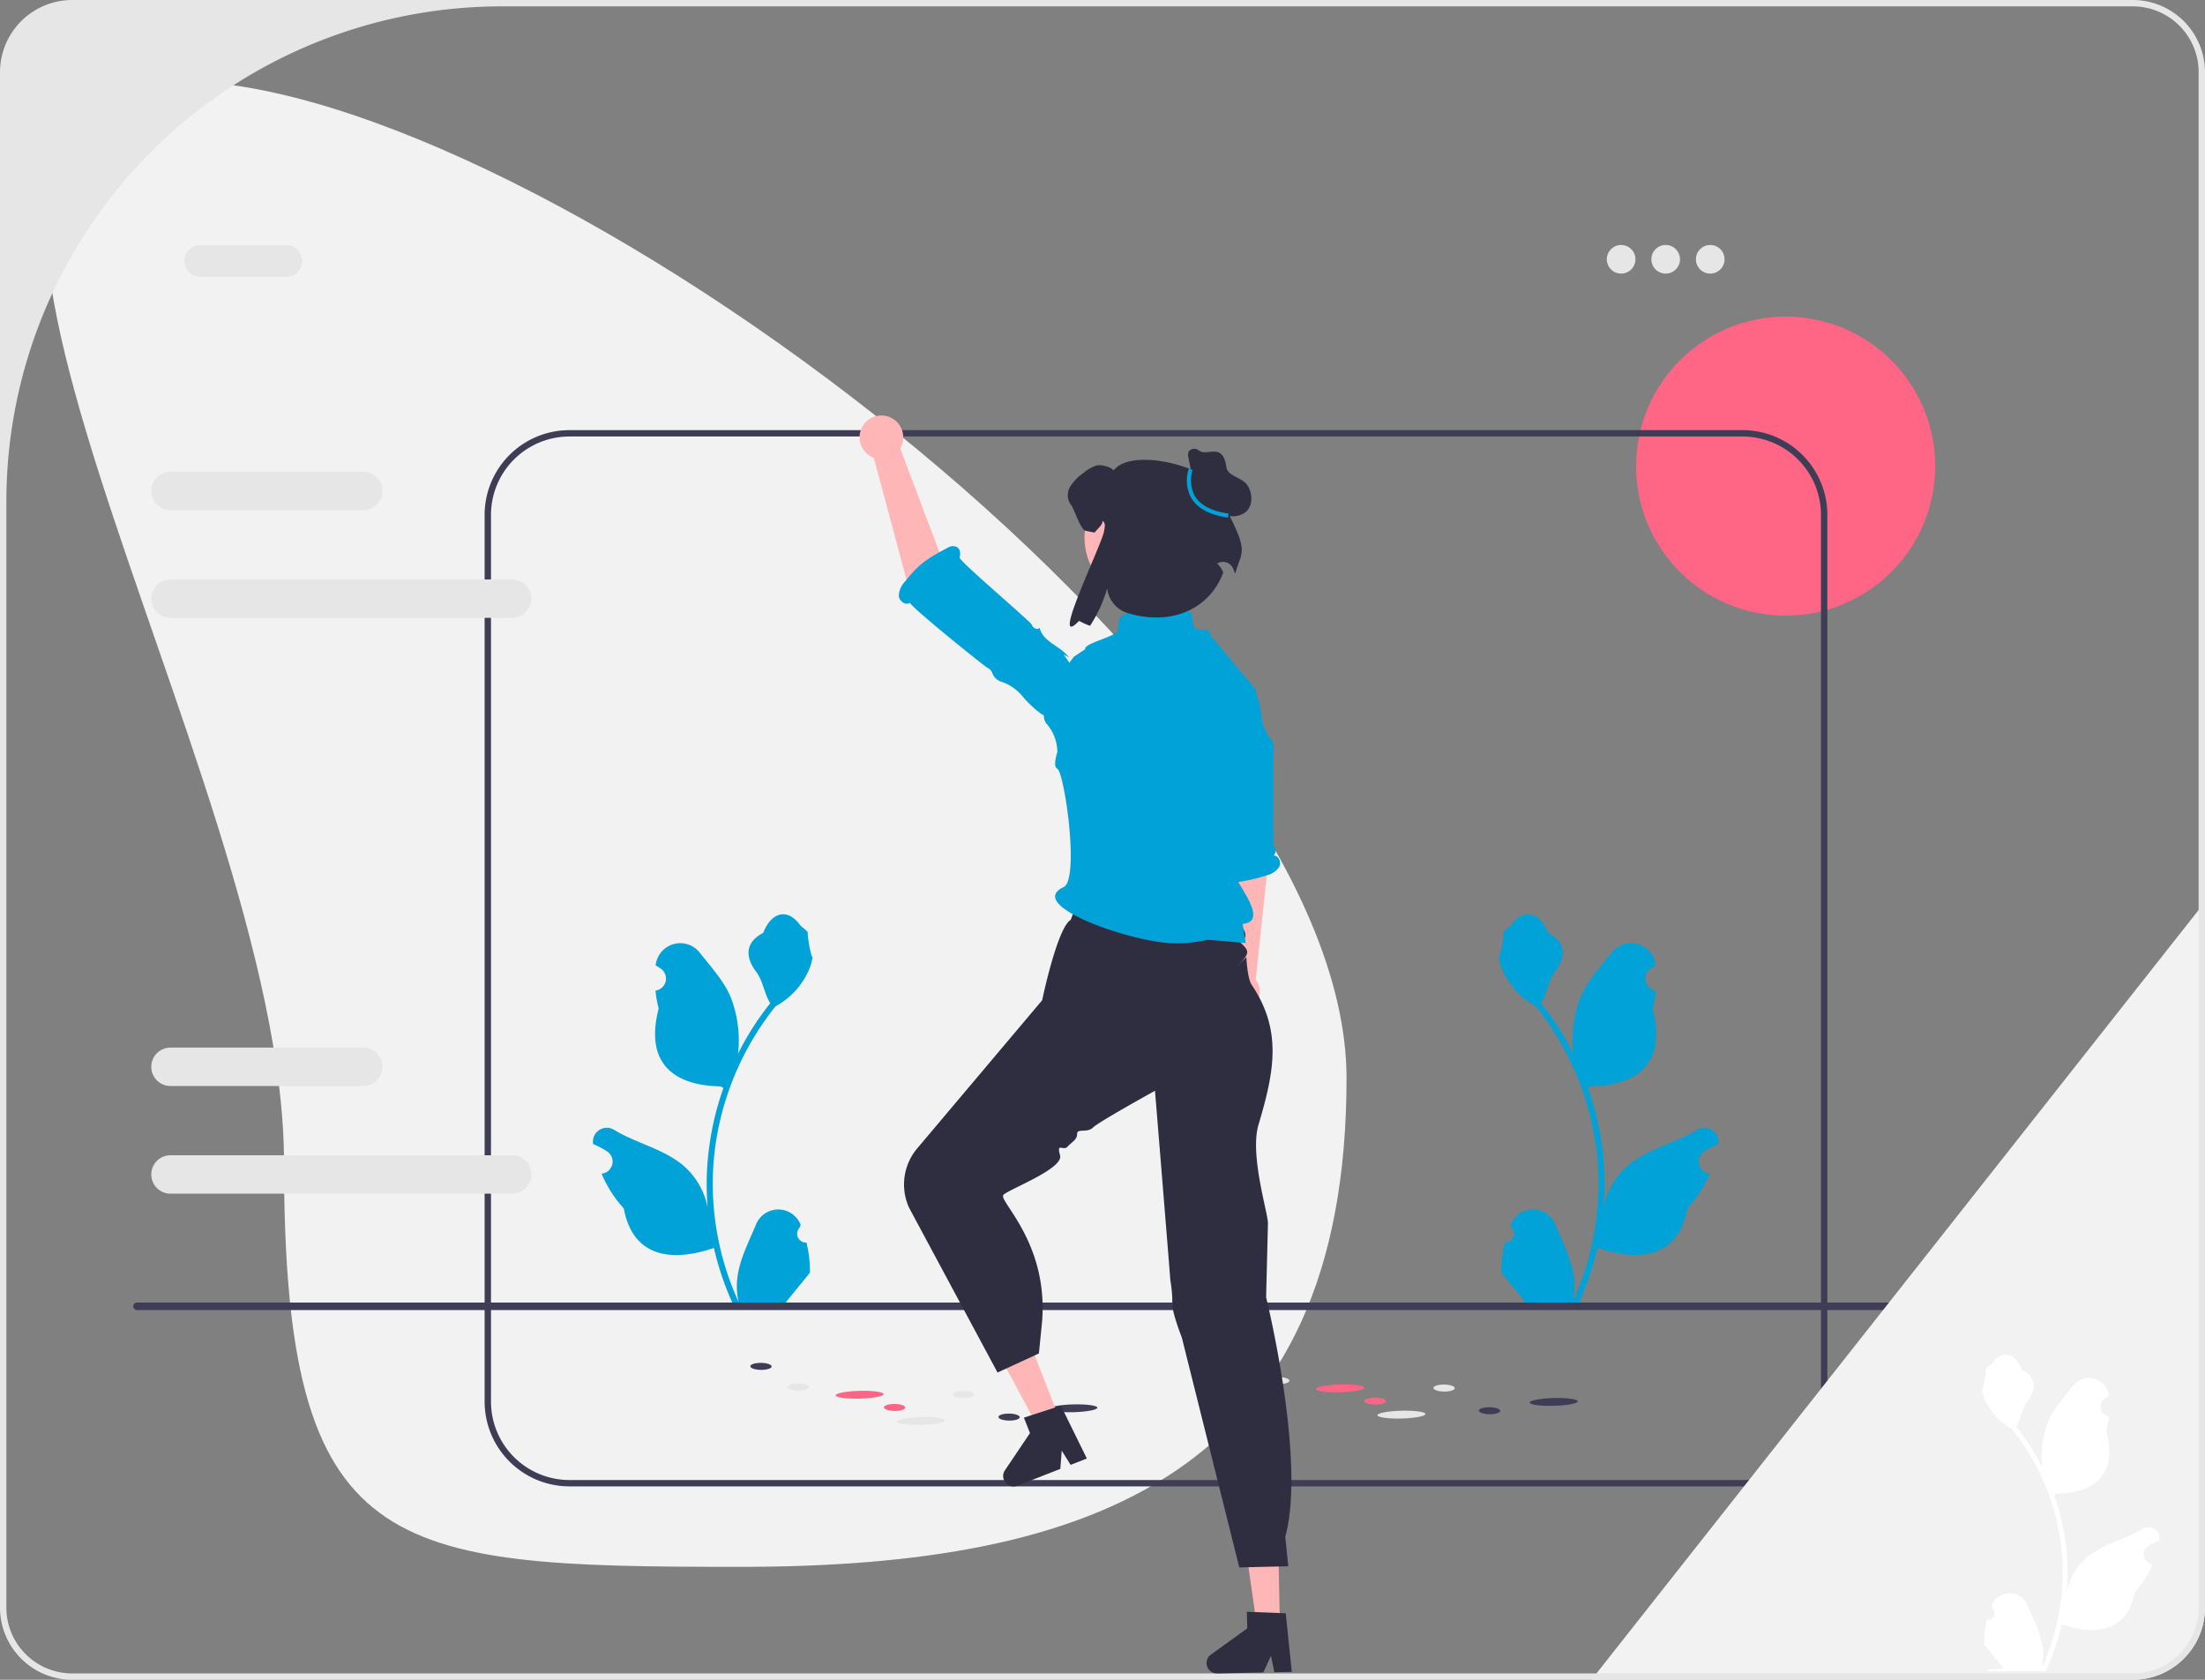 <svg id="undraw_online_art_re_f1pk" xmlns="http://www.w3.org/2000/svg" width="484.313" height="369" viewBox="0 0 484.313 369">
  <rect x="0" y="0" width="484.313" height="369" fill="#808080" stroke="none"/>
  <g id="Gruppe_230" data-name="Gruppe 230">
    <circle id="Ellipse_31" data-name="Ellipse 31" cx="32.847" cy="32.847" r="32.847" transform="translate(359.355 69.547)" fill="#ff6584"/>
    <path id="Pfad_650" data-name="Pfad 650" d="M295.758,236.862c0,86.777-55.562,107.329-133.188,107.329S62.385,342.144,62.385,255.367-38.226,17.831,39.4,17.831,295.758,150.085,295.758,236.862Z" fill="#f2f2f2"/>
    <path id="Pfad_651" data-name="Pfad 651" d="M382.748,326.512H125.06A18.637,18.637,0,0,1,106.443,307.9V113.105A18.637,18.637,0,0,1,125.06,94.489H382.748a18.637,18.637,0,0,1,18.616,18.616V307.9a18.637,18.637,0,0,1-18.616,18.616ZM125.06,95.887a17.238,17.238,0,0,0-17.218,17.218V307.9a17.238,17.238,0,0,0,17.218,17.218H382.748A17.238,17.238,0,0,0,399.966,307.9V113.105a17.238,17.238,0,0,0-17.218-17.218H125.06Z" fill="#3f3d56"/>
    <g id="Gruppe_228" data-name="Gruppe 228">
      <ellipse id="Ellipse_32" data-name="Ellipse 32" cx="5.281" cy="0.857" rx="5.281" ry="0.857" transform="translate(196.982 311.426) rotate(-1.469)" fill="#e6e6e6"/>
      <ellipse id="Ellipse_33" data-name="Ellipse 33" cx="5.281" cy="0.857" rx="5.281" ry="0.857" transform="translate(230.445 308.639) rotate(-1.469)" fill="#3f3d56"/>
      <ellipse id="Ellipse_34" data-name="Ellipse 34" cx="5.281" cy="0.857" rx="5.281" ry="0.857" transform="translate(183.512 305.663) rotate(-1.469)" fill="#ff6584"/>
      <ellipse id="Ellipse_35" data-name="Ellipse 35" cx="0.77" cy="2.346" rx="0.77" ry="2.346" transform="translate(172.977 305.418) rotate(-89.351)" fill="#e6e6e6"/>
      <ellipse id="Ellipse_36" data-name="Ellipse 36" cx="0.77" cy="2.346" rx="0.77" ry="2.346" transform="translate(164.791 300.896) rotate(-89.351)" fill="#3f3d56"/>
      <ellipse id="Ellipse_37" data-name="Ellipse 37" cx="0.77" cy="2.346" rx="0.77" ry="2.346" transform="translate(209.31 307.057) rotate(-89.351)" fill="#e6e6e6"/>
      <ellipse id="Ellipse_38" data-name="Ellipse 38" cx="0.77" cy="2.346" rx="0.77" ry="2.346" transform="translate(194.138 309.919) rotate(-89.351)" fill="#ff6584"/>
      <ellipse id="Ellipse_39" data-name="Ellipse 39" cx="0.77" cy="2.346" rx="0.77" ry="2.346" transform="translate(219.283 312.036) rotate(-89.351)" fill="#3f3d56"/>
    </g>
    <g id="Gruppe_229" data-name="Gruppe 229">
      <ellipse id="Ellipse_40" data-name="Ellipse 40" cx="5.281" cy="0.857" rx="5.281" ry="0.857" transform="translate(302.51 310.029) rotate(-1.469)" fill="#e6e6e6"/>
      <ellipse id="Ellipse_41" data-name="Ellipse 41" cx="5.281" cy="0.857" rx="5.281" ry="0.857" transform="translate(335.973 307.242) rotate(-1.469)" fill="#3f3d56"/>
      <ellipse id="Ellipse_42" data-name="Ellipse 42" cx="5.281" cy="0.857" rx="5.281" ry="0.857" transform="translate(289.04 304.266) rotate(-1.469)" fill="#ff6584"/>
      <ellipse id="Ellipse_43" data-name="Ellipse 43" cx="0.77" cy="2.346" rx="0.77" ry="2.346" transform="translate(278.505 304.02) rotate(-89.351)" fill="#e6e6e6"/>
      <ellipse id="Ellipse_44" data-name="Ellipse 44" cx="0.77" cy="2.346" rx="0.77" ry="2.346" transform="translate(270.319 299.498) rotate(-89.351)" fill="#3f3d56"/>
      <ellipse id="Ellipse_45" data-name="Ellipse 45" cx="0.77" cy="2.346" rx="0.77" ry="2.346" transform="translate(314.838 305.659) rotate(-89.351)" fill="#e6e6e6"/>
      <ellipse id="Ellipse_46" data-name="Ellipse 46" cx="0.77" cy="2.346" rx="0.77" ry="2.346" transform="translate(299.667 308.521) rotate(-89.351)" fill="#ff6584"/>
      <ellipse id="Ellipse_47" data-name="Ellipse 47" cx="0.77" cy="2.346" rx="0.77" ry="2.346" transform="translate(324.811 310.638) rotate(-89.351)" fill="#3f3d56"/>
    </g>
    <path id="Pfad_652" data-name="Pfad 652" d="M177.134,272.964a1.962,1.962,0,0,1-1.422-3.4l.134-.534-.053-.128a5.269,5.269,0,0,0-9.719.036c-1.59,3.828-3.613,7.663-4.112,11.711a15.587,15.587,0,0,0,.274,5.361,62.492,62.492,0,0,1-5.685-25.955,60.319,60.319,0,0,1,.374-6.729q.31-2.747.86-5.456a63.216,63.216,0,0,1,12.536-26.793,16.823,16.823,0,0,0,7-7.259,12.833,12.833,0,0,0,1.167-3.507c-.341.045-1.284-5.143-1.027-5.461-.475-.72-1.324-1.078-1.843-1.781-2.578-3.5-6.131-2.885-7.985,1.865-3.962,2-4,5.315-1.569,8.5,1.547,2.029,1.759,4.774,3.116,6.947-.14.179-.285.352-.424.531a63.624,63.624,0,0,0-6.641,10.521,26.449,26.449,0,0,0-1.579-12.285c-1.511-3.646-4.344-6.717-6.839-9.869a5.429,5.429,0,0,0-9.669,2.666q-.008.07-.015.139.556.314,1.088.666a2.661,2.661,0,0,1-1.073,4.843l-.054.008a26.48,26.48,0,0,0,.7,3.959c-3.2,12.377,3.709,16.885,13.575,17.087.218.112.43.223.648.329a64.942,64.942,0,0,0-3.5,16.451,61.593,61.593,0,0,0,.045,9.945l-.017-.117a16.276,16.276,0,0,0-5.556-9.4c-4.276-3.512-10.317-4.806-14.93-7.629a3.055,3.055,0,0,0-4.678,2.972l.019.123a17.876,17.876,0,0,1,2,.966q.556.314,1.088.666A2.661,2.661,0,0,1,132.3,257.8l-.054.008-.112.017a26.5,26.5,0,0,0,4.875,7.633c2,10.8,10.6,11.83,19.79,8.683h.006a64.922,64.922,0,0,0,4.361,12.732h15.58c.056-.173.106-.352.156-.525a17.7,17.7,0,0,1-4.311-.257c1.156-1.418,2.312-2.848,3.468-4.266a.959.959,0,0,0,.073-.084c.586-.726,1.178-1.446,1.765-2.172h0a25.928,25.928,0,0,0-.76-6.605h0Z" fill="#00a2d7"/>
    <path id="Pfad_653" data-name="Pfad 653" d="M330.519,272.964a1.962,1.962,0,0,0,1.422-3.4l-.134-.534.053-.128a5.269,5.269,0,0,1,9.719.036c1.59,3.828,3.613,7.663,4.112,11.711a15.588,15.588,0,0,1-.274,5.361,62.492,62.492,0,0,0,5.685-25.955,60.312,60.312,0,0,0-.374-6.729q-.31-2.747-.86-5.456a63.217,63.217,0,0,0-12.536-26.793,16.823,16.823,0,0,1-7-7.259,12.832,12.832,0,0,1-1.167-3.507c.341.045,1.284-5.143,1.027-5.461.475-.72,1.324-1.078,1.843-1.781,2.578-3.5,6.131-2.885,7.985,1.865,3.962,2,4,5.315,1.569,8.5-1.547,2.029-1.759,4.774-3.116,6.947.14.179.285.352.424.531a63.627,63.627,0,0,1,6.641,10.521,26.449,26.449,0,0,1,1.579-12.285c1.511-3.646,4.344-6.717,6.839-9.869a5.429,5.429,0,0,1,9.669,2.666q.008.07.015.139-.556.314-1.088.666a2.661,2.661,0,0,0,1.073,4.843l.054.008a26.48,26.48,0,0,1-.7,3.959c3.2,12.377-3.709,16.885-13.575,17.087-.218.112-.43.223-.648.329a64.939,64.939,0,0,1,3.5,16.451,61.592,61.592,0,0,1-.045,9.945l.017-.117a16.276,16.276,0,0,1,5.556-9.4c4.276-3.512,10.317-4.806,14.93-7.629a3.055,3.055,0,0,1,4.678,2.972l-.019.123a17.877,17.877,0,0,0-2,.966q-.556.314-1.088.666a2.661,2.661,0,0,0,1.073,4.843l.054.008.112.017a26.5,26.5,0,0,1-4.875,7.633c-2,10.8-10.6,11.83-19.79,8.683h-.006a64.922,64.922,0,0,1-4.361,12.732H330.91c-.056-.173-.106-.352-.156-.525a17.7,17.7,0,0,0,4.311-.257c-1.156-1.418-2.312-2.848-3.468-4.266a.957.957,0,0,1-.073-.084c-.586-.726-1.178-1.446-1.765-2.172h0a25.931,25.931,0,0,1,.76-6.605h0Z" fill="#00a2d7"/>
    <path id="Pfad_654" data-name="Pfad 654" d="M29.263,286.958a.829.829,0,0,0,.832.832H474.076a.832.832,0,0,0,0-1.663H30.094a.829.829,0,0,0-.832.832Z" fill="#3f3d56"/>
  </g>
  <path id="Pfad_655" data-name="Pfad 655" d="M62.866,60.8H44a3.494,3.494,0,0,1,0-6.989H62.866a3.494,3.494,0,0,1,0,6.989Z" fill="#e6e6e6"/>
  <g id="Gruppe_231" data-name="Gruppe 231">
    <circle id="Ellipse_48" data-name="Ellipse 48" cx="3.145" cy="3.145" r="3.145" transform="translate(352.926 53.813)" fill="#e6e6e6"/>
    <circle id="Ellipse_49" data-name="Ellipse 49" cx="3.145" cy="3.145" r="3.145" transform="translate(362.71 53.813)" fill="#e6e6e6"/>
    <circle id="Ellipse_50" data-name="Ellipse 50" cx="3.145" cy="3.145" r="3.145" transform="translate(372.494 53.813)" fill="#e6e6e6"/>
  </g>
  <path id="Pfad_656" data-name="Pfad 656" d="M484.313,198.128V353.143A15.876,15.876,0,0,1,468.455,369h-118.9l1.1-1.4,132.26-167.7Z" fill="#f2f2f2"/>
  <path id="Pfad_657" data-name="Pfad 657" d="M468.455,0H15.857A15.876,15.876,0,0,0,0,15.857V353.143A15.876,15.876,0,0,0,15.857,369h452.6a15.876,15.876,0,0,0,15.857-15.857V15.857A15.876,15.876,0,0,0,468.455,0Zm14.46,353.143a14.459,14.459,0,0,1-14.46,14.459H15.857A14.459,14.459,0,0,1,1.4,353.143V110.194A108.8,108.8,0,0,1,110.194,1.4H468.455a14.459,14.459,0,0,1,14.46,14.459Z" fill="#e6e6e6"/>
  <path id="Pfad_658" data-name="Pfad 658" d="M278.415,190.679,276.28,157.6a5.351,5.351,0,0,0-5.615-4.983h0a5.351,5.351,0,0,0-5.046,5.9l3.272,34.3L270,213.737a4.669,4.669,0,1,0,5.815,1.448l2.6-24.505Z" fill="#ffb6b6"/>
  <path id="Pfad_659" data-name="Pfad 659" d="M279.755,187.938h0a1.578,1.578,0,0,0,.173-1.9,2.047,2.047,0,0,1-.287-1.215c.007-.082.02-19.732.038-19.812a3.087,3.087,0,0,0-.666-2.776,9.765,9.765,0,0,1-1.944-4.789,23.281,23.281,0,0,0-1.255-5.457c-1.066-2.48-3.478-4.638-6.621-3.451a6.214,6.214,0,0,0-3.135,2.741c-1.5,2.587-1.4,5.647-1.286,8.574l-.612-1.136a23.76,23.76,0,0,1-1.363,9.4c.7-.163,1.24,20.34,1.036,21.033a4.154,4.154,0,0,1-1.348,1.663c-.663.625-1.277,1.541-.6,2.436a1.945,1.945,0,0,0,1.38.726,36.766,36.766,0,0,0,14.953-1.694,4.486,4.486,0,0,0,2.739-1.827c.527-.995-.075-2.568-1.2-2.512Z" fill="#00a2d7"/>
  <g id="Gruppe_232" data-name="Gruppe 232">
    <path id="Pfad_660" data-name="Pfad 660" d="M232.635,311.459l-4.751,1.862-9.6-17.845,7.011-2.748Z" fill="#ffb6b6"/>
    <path id="Pfad_661" data-name="Pfad 661" d="M220.494,325.079a2.284,2.284,0,0,0,2.956,1.292l9.445-3.7.306-4,1.954,3.114,3.565-1.394-5.706-11.614-1.269.414-5.18,1.677-1.67.544,1.332,3.4-5.5,8.166a2.28,2.28,0,0,0-.232,2.106Z" fill="#2f2e41"/>
  </g>
  <g id="Gruppe_233" data-name="Gruppe 233">
    <path id="Pfad_662" data-name="Pfad 662" d="M281.114,356.782l-5.1.106-2.844-20.064,7.529-.157Z" fill="#ffb6b6"/>
    <path id="Pfad_663" data-name="Pfad 663" d="M265.014,365.367a2.284,2.284,0,0,0,2.328,2.234l10.142-.211,1.67-3.65.757,3.6,3.827-.077L282.4,354.391l-1.334-.05-5.44-.216-1.755-.066.076,3.65-7.984,5.762a2.28,2.28,0,0,0-.945,1.9Z" fill="#2f2e41"/>
  </g>
  <path id="Pfad_664" data-name="Pfad 664" d="M239.8,190.282l33.55,5.859-1.263,6.313s2.1,2.648,1.263,3.639-2.525-.693-.842.991,2.223,2.137-.3,4.662,1.545-1.509,1.545-1.509.193,4.647,1.171,6.1c6.77,10.089,4.953,19.111,1.492,30.757-1.958,6.59,2.079,19.294,2.079,21.615l-.4,16.262s8.838,35.773,4.209,52.607l.654,6.475-10.755.258-12.626-50.5s-1.978-5.061-2.041-6.949-.063-.205-.063-1.888a32.634,32.634,0,0,0-.421-3.788c0-.421-3.367-41.575-3.367-41.575s-12.35,6.814-13.613,8.076-3.511.107-3.494,1.4-1.159,1.759-2.1,2.8-2.484-1.054-1.642,1.892-11.174,7.425-12.437,8.687,9.886,10.387,8.488,27.858l-.7,6.989-9.085,4.193-19.4-36.147a12.288,12.288,0,0,1,1.755-13.086L228.9,219.733s3.331-15.984,6.277-17.667l4.629-11.784Z" fill="#2f2e41"/>
  <path id="Pfad_665" data-name="Pfad 665" d="M271.612,192.589c.295-1.258-2.138-9.911-1.1-12.971.678-2,2.306-3.48,2.285-5.867a3.765,3.765,0,0,0-.029-.48c-.009-.085-.026-.172-.039-.258,2.107-7.5,3.161-21.45,3.161-21.45l-10.08-12.02c-.006-.052-.015-.1-.02-.155-.206-1.776-1.7-.487-3.345-1.421-.732-.412-.351-3.785-1.2-3.553-.029.008-.055.02-.083.029l-.027-.029-1.662-1.789-9.147-.842-2.125,2.9v.021c-1.811.336-2.276.534-2.552,2.542-.051.379-.084.758-.1,1.141-.062,1.432-7.55,2.869-7.207,4.231l-2.458,1.639s-9.239,11.516-5.872,14.882a9.757,9.757,0,0,1,2.222,5.715c.009.078.026.148.04.222-.386,1.239-.924,3.343-.043,3.8,1.567.808,4.941,24.326,1.376,26-8.446,3.976,14.212,11.8,23.227,12.281a27.417,27.417,0,0,0,8.32-.72l8.468.715-.7-4.193c6.069-.518-1.617-9.068-1.314-10.372Z" fill="#00a2d7"/>
  <g id="Gruppe_234" data-name="Gruppe 234">
    <path id="Pfad_666" data-name="Pfad 666" d="M199.512,128.843,224.206,150.1a5.494,5.494,0,0,0,7.632,1.078h0a5.494,5.494,0,0,0,.968-7.914l-26.355-21.648L197.726,98.5a4.794,4.794,0,1,0-5.8,2.061l7.584,28.287Z" fill="#ffb6b6"/>
    <path id="Pfad_667" data-name="Pfad 667" d="M199.878,132.387h0c-.126.723,16.346,13.988,17.007,14.308a2.1,2.1,0,0,1,.935.877,1.933,1.933,0,0,1,.106.231,3.17,3.17,0,0,0,2.145,2,10.026,10.026,0,0,1,4.381,3,23.9,23.9,0,0,0,4.17,3.957c2.32,1.518,5.608,2,7.624-.8a6.38,6.38,0,0,0,1.128-4.124c-.188-3.063-2-5.628-3.765-8.066l1.169.625c-1.965-2.619-5.644-3.289-6.421-6.469-.51.539-1.5.043-1.717-.666s-16.032-14.044-15.864-14.767c.212-.911.218-2.043-.867-2.426a2,2,0,0,0-1.592.162c-4.574,2.447-6.378,3.5-9.582,7.583a4.606,4.606,0,0,0-1.307,3.118c.113,1.15,1.521,2.155,2.451,1.469Z" fill="#00a2d7"/>
  </g>
  <circle id="Ellipse_51" data-name="Ellipse 51" cx="14.475" cy="14.475" r="14.475" transform="translate(238.206 103.583)" fill="#ffb6b6"/>
  <path id="Pfad_668" data-name="Pfad 668" d="M112.483,127.284H37.447a4.218,4.218,0,0,0,0,8.437h75.036a4.218,4.218,0,0,0,0-8.437Z" fill="#e6e6e6"/>
  <path id="Pfad_669" data-name="Pfad 669" d="M79.781,103.632H37.447a4.218,4.218,0,0,0,0,8.437H79.781a4.218,4.218,0,1,0,0-8.437Z" fill="#e6e6e6"/>
  <path id="Pfad_670" data-name="Pfad 670" d="M112.483,253.778H37.447a4.218,4.218,0,1,0,0,8.437h75.036a4.218,4.218,0,1,0,0-8.437Z" fill="#e6e6e6"/>
  <path id="Pfad_671" data-name="Pfad 671" d="M79.781,230.126H37.447a4.218,4.218,0,1,0,0,8.437H79.781a4.218,4.218,0,1,0,0-8.437Z" fill="#e6e6e6"/>
  <path id="Pfad_672" data-name="Pfad 672" d="M436.416,355.869a1.586,1.586,0,0,0,1.149-2.749l-.109-.432.043-.1a4.259,4.259,0,0,1,7.856.029c1.285,3.095,2.921,6.195,3.324,9.467a12.6,12.6,0,0,1-.221,4.333,50.516,50.516,0,0,0,4.6-20.98,48.766,48.766,0,0,0-.3-5.439q-.251-2.221-.7-4.41a51.1,51.1,0,0,0-10.134-21.658,13.6,13.6,0,0,1-5.656-5.868,10.375,10.375,0,0,1-.943-2.835c.275.036,1.038-4.157.831-4.415.384-.582,1.071-.872,1.49-1.44,2.084-2.826,4.956-2.332,6.455,1.508,3.2,1.616,3.233,4.3,1.268,6.875-1.25,1.64-1.422,3.859-2.519,5.615.113.144.23.284.343.429a51.428,51.428,0,0,1,5.368,8.5,21.38,21.38,0,0,1,1.276-9.931c1.222-2.947,3.512-5.43,5.528-7.978a4.388,4.388,0,0,1,7.816,2.155l.012.113q-.449.254-.88.538a2.151,2.151,0,0,0,.867,3.915l.044.007a21.408,21.408,0,0,1-.564,3.2c2.587,10-3,13.649-10.973,13.812-.176.09-.348.181-.524.266a52.495,52.495,0,0,1,2.826,13.3,49.786,49.786,0,0,1-.036,8.039l.014-.095a13.157,13.157,0,0,1,4.491-7.6c3.456-2.839,8.339-3.885,12.068-6.167a2.469,2.469,0,0,1,3.782,2.4l-.015.1a14.441,14.441,0,0,0-1.62.781q-.449.254-.88.538a2.151,2.151,0,0,0,.867,3.915l.044.007.09.014a21.422,21.422,0,0,1-3.941,6.17c-1.618,8.734-8.565,9.562-16,7.019h0a52.48,52.48,0,0,1-3.525,10.292H436.732c-.045-.14-.086-.284-.126-.424a14.31,14.31,0,0,0,3.485-.208c-.934-1.147-1.869-2.3-2.8-3.449a.785.785,0,0,1-.059-.068c-.474-.587-.952-1.169-1.426-1.756h0a20.959,20.959,0,0,1,.614-5.339h0Z" fill="#fff"/>
  <g id="Gruppe_235" data-name="Gruppe 235">
    <path id="Pfad_673" data-name="Pfad 673" d="M268.944,111.131c2.025-7.382-20.043-13.712-24.331-7.767-.6-.845-2.8-1.359-3.811-1.1a7.885,7.885,0,0,0-2.691,1.535,10.629,10.629,0,0,0-3.023,3.044,3.618,3.618,0,0,0,.135,4.055c.752.866,2.073,5.467,3.2,5.7.788.161,1.452.29,2.022.384.508-.741,1.8-1.673,1.711-2.57.767.508.487,1.4.332,2.316-.515,3.043-12.123,26.6-5.475,19.655a13.932,13.932,0,0,0,2.411,1.084,30.32,30.32,0,0,0,3.759-8.193l.006.055a6.459,6.459,0,0,0,4.664,5.4c9.979,2.891,18.052-1.351,20.828-9-1.017-2.064-1.459-1.84-1.368-1.9a2.389,2.389,0,0,1,3.558,1.134c.161.422.307.781.434,1.052,1.447-5.175,3.167-4.428-2.365-14.881Z" fill="#2f2e41"/>
    <path id="Pfad_674" data-name="Pfad 674" d="M262.059,105.775l-1.019-5.211a2.079,2.079,0,0,1,.031-1.314,1.409,1.409,0,0,1,1.474-.646c.568.082.992.6,1.557.7,1.964.347,4.559-1.592,5.263,3.314.293,2.046,3.558,2.262,4.648,4.018s1.224,4.29-.264,5.724a4.488,4.488,0,0,1-4.64.693,10.091,10.091,0,0,1-3.864-3.014,34.8,34.8,0,0,0-3.31-3.676" fill="#2f2e41"/>
    <path id="Pfad_675" data-name="Pfad 675" d="M269.721,113.7c-3.982-.556-6.7-2-8.067-4.3a8.078,8.078,0,0,1-.54-6.465l.842.313a7.29,7.29,0,0,0,.475,5.7c1.226,2.05,3.721,3.351,7.415,3.867l-.124.889Z" fill="#00a2d7"/>
  </g>
</svg>
